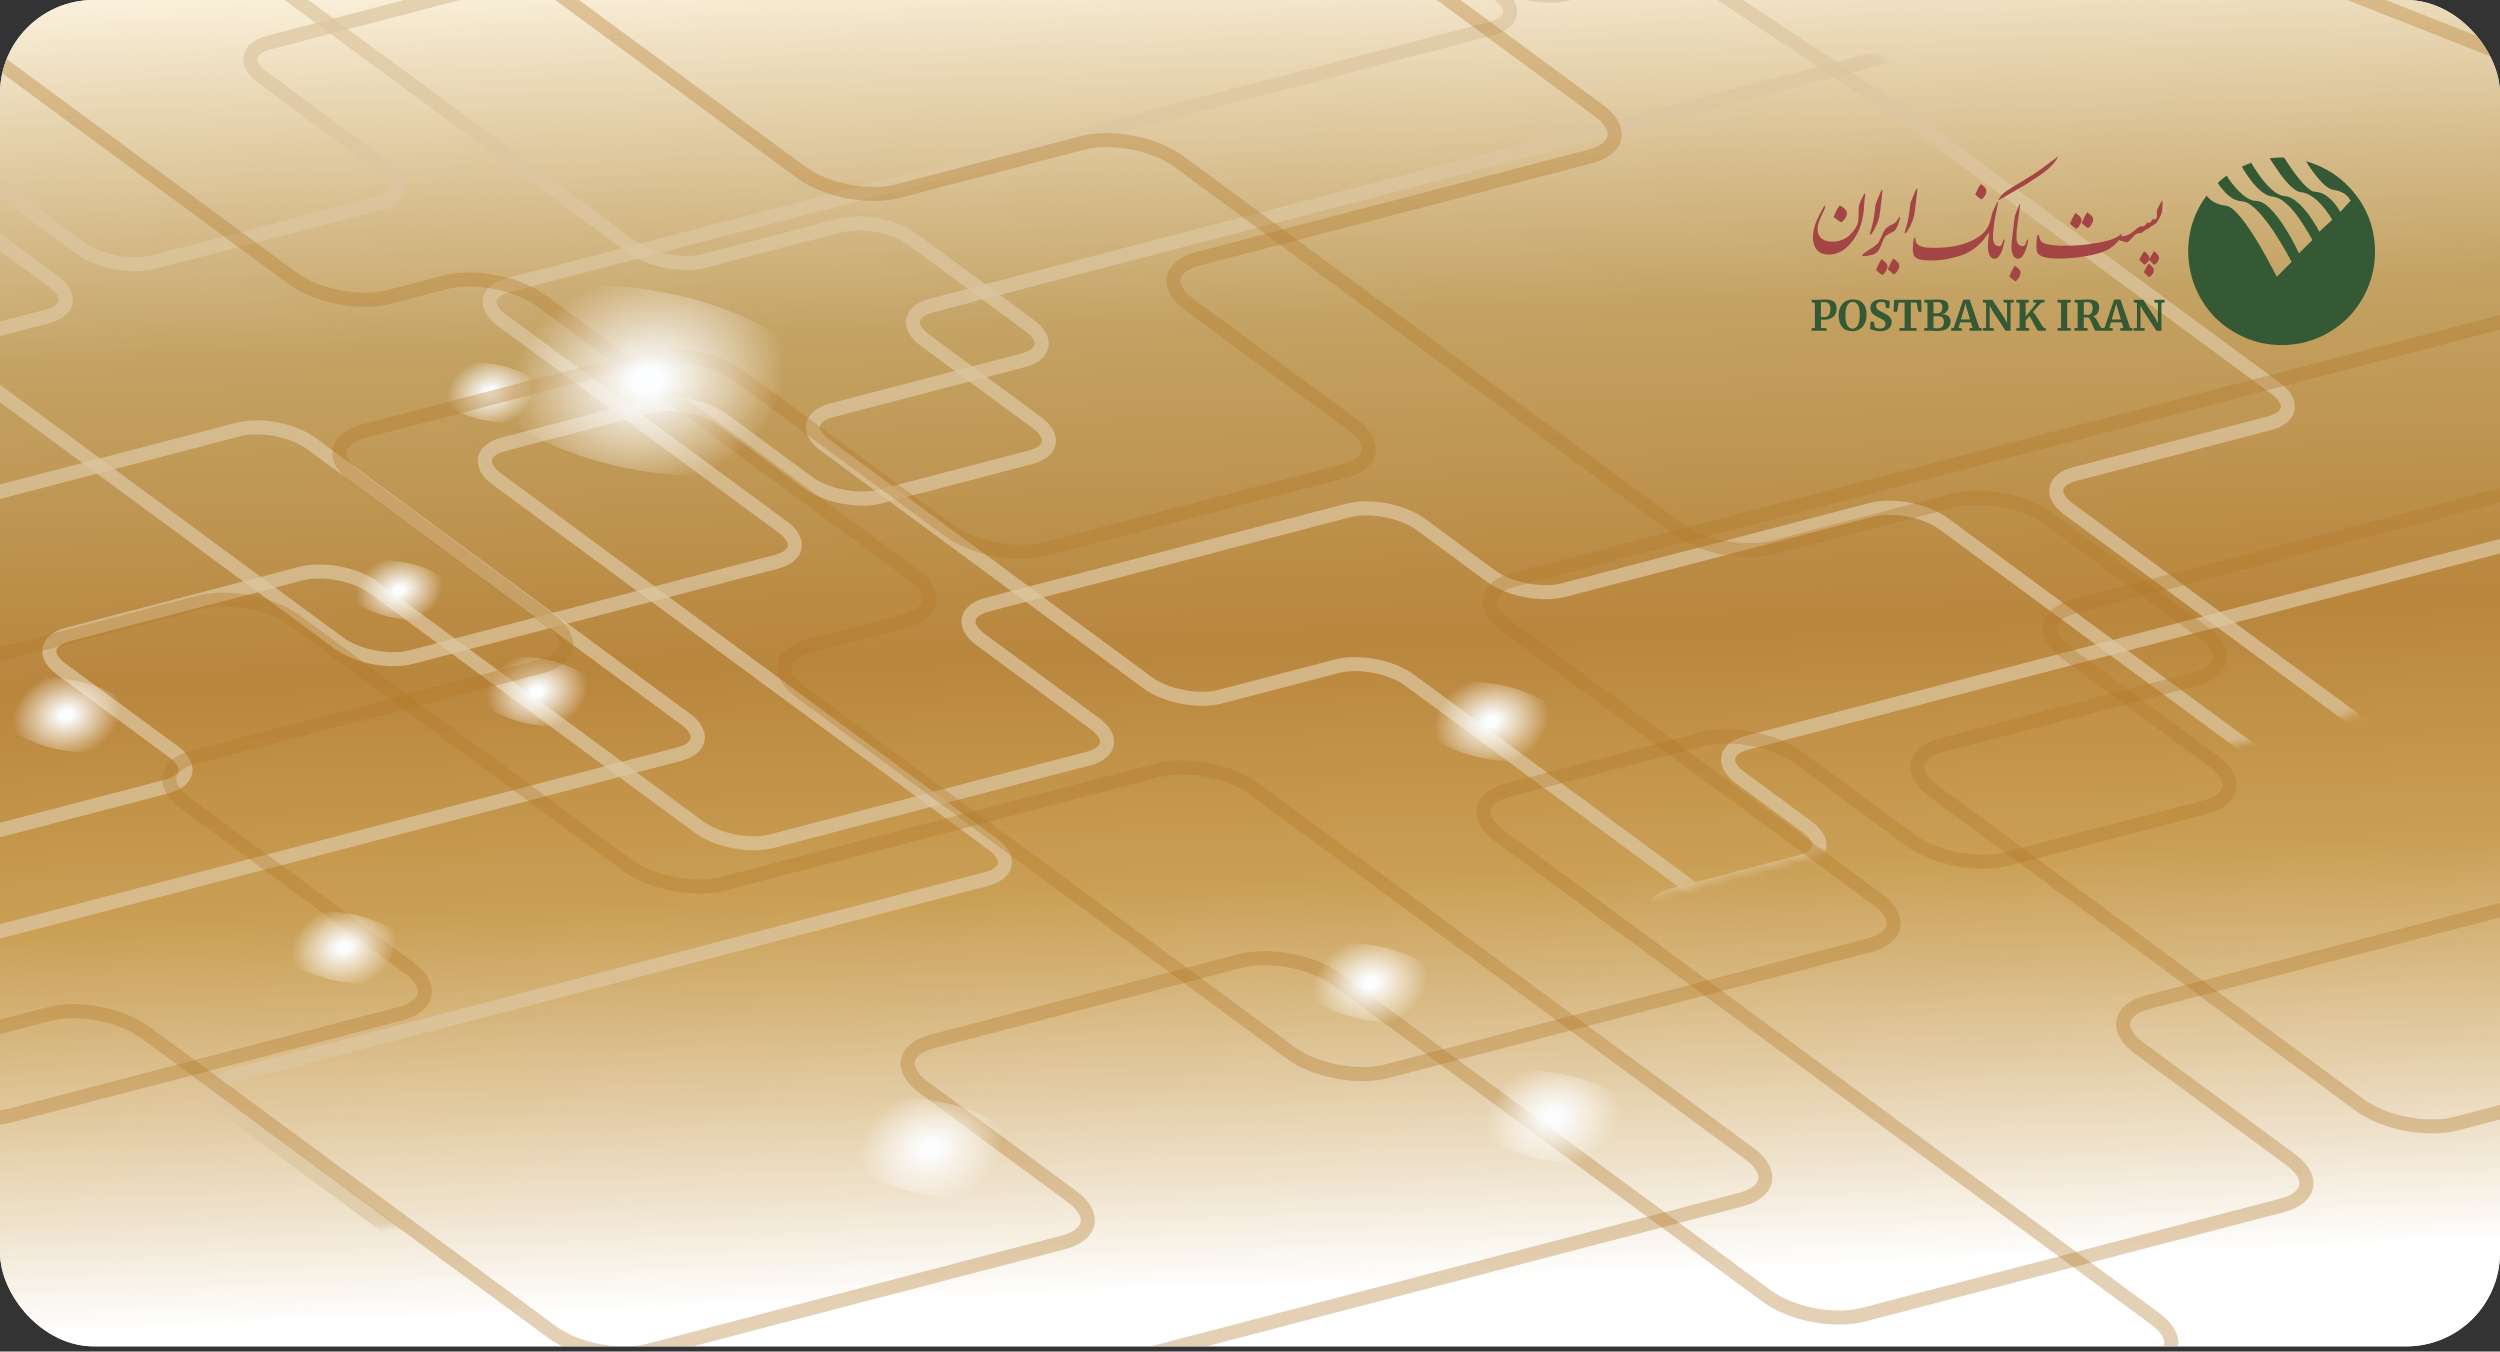 <svg width="320" height="173" viewBox="0 0 320 173" fill="none" xmlns="http://www.w3.org/2000/svg">
<rect x="0" y="0" width="320" height="173" fill="#333333" stroke="none"/>
<g clip-path="url(#clip0_5137_22806)">
<rect width="320" height="172.333" rx="12" fill="white"/>
<rect opacity="0.9" x="-16" y="-24" width="352" height="220" fill="url(#paint0_linear_5137_22806)"/>
<mask id="mask0_5137_22806" style="mask-type:luminance" maskUnits="userSpaceOnUse" x="-240" y="-72" width="581" height="251">
<path d="M133.611 -71.601L-239.945 25.898L-32.707 178.531L340.849 81.032L133.611 -71.601Z" fill="white"/>
</mask>
<g mask="url(#mask0_5137_22806)">
<path d="M95.164 -67.871L-59.631 -48.013C-62.39 -47.654 -65.926 -48.488 -67.947 -49.977L-96.053 -70.677C-99.862 -73.482 -107.299 -73.401 -107.728 -70.55L-112.474 -37.683C-112.599 -36.875 -112.035 -35.963 -110.947 -35.162L-53.205 7.366C-50.874 9.083 -46.71 9.883 -43.909 9.151L-38.461 7.729C-35.659 6.998 -31.496 7.798 -29.164 9.515L6.895 36.073C9.227 37.79 8.845 39.776 6.043 40.507L-3.233 42.929C-6.035 43.66 -6.416 45.646 -4.085 47.363L43.373 82.316C45.704 84.033 49.868 84.833 52.669 84.101L99.364 71.914C102.166 71.183 102.547 69.197 100.216 67.48L64.182 40.941C61.851 39.224 62.232 37.238 65.034 36.506L190.922 3.649C193.724 2.918 194.105 0.932 191.774 -0.785L103.387 -65.883C101.428 -67.388 97.924 -68.23 95.164 -67.871Z" stroke="#DDC7A1" stroke-opacity="0.72" stroke-width="1.8" stroke-miterlimit="10"/>
<path d="M-108.423 -64.013L-153.166 -9.026C-153.556 -8.537 -154.251 -8.149 -155.154 -7.913L-196.712 2.934C-199.514 3.665 -199.895 5.651 -197.564 7.368L-89.955 86.623C-87.624 88.34 -83.46 89.14 -80.659 88.408L-42.805 78.528C-40.003 77.797 -39.622 75.811 -41.953 74.094L-63.636 58.125C-65.967 56.408 -65.585 54.422 -62.784 53.691L-29.133 44.908C-26.331 44.176 -25.95 42.191 -28.281 40.473L-47.166 26.565C-49.497 24.848 -49.116 22.862 -46.314 22.13L-19.231 15.062C-16.429 14.33 -12.266 15.13 -9.934 16.847L10.323 31.767C12.655 33.484 16.818 34.284 19.62 33.553L48.57 25.996C51.372 25.265 51.753 23.279 49.422 21.562L33.568 9.886C31.237 8.169 31.618 6.183 34.42 5.452L72.367 -4.453C75.169 -5.184 75.55 -7.17 73.219 -8.887L13.43 -52.922C12.006 -53.971 9.844 -54.725 7.635 -54.923L-103.027 -65.317C-105.46 -65.587 -107.602 -65.054 -108.423 -64.013Z" stroke="#DDC7A1" stroke-opacity="0.72" stroke-width="1.8" stroke-miterlimit="10"/>
<path d="M-20.824 64.161L-52.946 40.503C-55.277 38.786 -59.441 37.986 -62.242 38.718L-92.5 46.615C-95.302 47.346 -99.466 46.547 -101.797 44.829L-156.352 4.649C-158.684 2.932 -162.847 2.132 -165.649 2.863L-201.23 12.15C-204.032 12.881 -204.413 14.867 -202.082 16.584L-135.014 65.98C-133.849 66.839 -133.326 67.813 -133.519 68.665L-141.269 98.543C-141.493 99.403 -140.939 100.37 -139.774 101.228L-89.389 138.337C-87.057 140.054 -82.894 140.854 -80.092 140.123L86.95 96.524C89.752 95.793 90.133 93.807 87.802 92.09L39.826 56.755C37.494 55.038 33.331 54.239 30.529 54.97L-11.527 65.947C-14.329 66.678 -18.492 65.878 -20.824 64.161Z" stroke="#DDC7A1" stroke-opacity="0.72" stroke-width="1.8" stroke-miterlimit="10"/>
<path d="M190.854 73.746L181.865 67.125C179.534 65.408 175.37 64.609 172.568 65.34L126.341 77.405C123.539 78.136 123.158 80.122 125.489 81.84L140.177 92.657C142.509 94.374 142.127 96.36 139.326 97.092L98.795 107.67C95.993 108.402 91.829 107.602 89.498 105.885L66.443 88.904L47.843 75.206C45.512 73.488 41.348 72.689 38.547 73.42L8.693 81.212C5.891 81.943 5.51 83.929 7.841 85.646L22.219 96.235C24.55 97.952 24.169 99.938 21.367 100.669L-18.79 111.15C-21.592 111.882 -25.756 111.082 -28.087 109.365L-67.488 80.346C-69.82 78.628 -73.983 77.829 -76.785 78.56L-147.418 96.996C-150.22 97.727 -150.601 99.713 -148.27 101.43L-31.776 187.229C-29.444 188.946 -25.281 189.745 -22.479 189.014L5.849 181.62C8.651 180.889 12.814 181.689 15.146 183.406L66.618 221.316C68.95 223.033 73.113 223.833 75.915 223.102L198.348 191.146C201.15 190.415 201.531 188.429 199.2 186.712L189.252 179.386C186.921 177.669 187.302 175.683 190.104 174.951L239.382 162.09C242.184 161.358 242.565 159.373 240.234 157.655L219.277 142.22C217.308 140.77 217.222 139.061 219.143 138.147L233.825 130.981C236.404 129.714 241.445 130.414 244.139 132.398L251.003 137.454C253.335 139.171 257.498 139.971 260.3 139.24L319.104 123.891C321.906 123.16 322.287 121.174 319.956 119.457L248.795 67.047C246.464 65.33 242.3 64.53 239.499 65.261L200.182 75.523C197.349 76.263 193.185 75.463 190.854 73.746Z" stroke="#DDC7A1" stroke-opacity="0.72" stroke-width="1.8" stroke-miterlimit="10"/>
<path d="M245.693 16.073L218.967 -1.655C216.552 -3.247 212.632 -3.929 209.955 -3.231L200.741 -0.826C198.717 -0.297 195.896 -0.543 193.533 -1.477L97.151 -39.423C94.787 -40.356 91.966 -40.602 89.943 -40.074L70.269 -34.939C67.467 -34.208 63.304 -35.007 60.972 -36.724L12.66 -72.307C10.329 -74.024 6.165 -74.824 3.363 -74.093L-68.359 -55.373C-71.161 -54.642 -71.543 -52.656 -69.211 -50.938L-3.957 -2.878C-1.625 -1.161 2.538 -0.361 5.34 -1.093L23.239 -5.764C26.041 -6.496 30.204 -5.696 32.536 -3.979L80.848 31.604C83.18 33.321 87.343 34.12 90.145 33.389L107.515 28.855C110.317 28.124 114.481 28.924 116.812 30.641L131.811 41.688C134.142 43.405 133.761 45.391 130.959 46.122L106.429 52.525C103.627 53.256 103.246 55.242 105.577 56.959L146.896 87.39C149.227 89.107 153.391 89.907 156.192 89.176L171.134 85.276C173.936 84.544 178.1 85.344 180.431 87.061L225.998 120.621C228.329 122.338 232.493 123.138 235.294 122.407L309.383 103.07C312.185 102.338 312.566 100.352 310.235 98.635L264.72 65.113C262.388 63.396 262.77 61.41 265.571 60.679L290.475 54.179C293.277 53.448 293.658 51.462 291.327 49.745L245.89 16.28C245.906 16.198 245.771 16.13 245.693 16.073Z" stroke="#DDC7A1" stroke-opacity="0.72" stroke-width="1.8" stroke-miterlimit="10"/>
<path d="M257.299 3.069L119.239 39.104C116.437 39.835 116.056 41.821 118.387 43.538L132.738 54.108C135.07 55.825 134.688 57.811 131.887 58.542L112.711 63.547C109.909 64.278 105.746 63.478 103.414 61.761L92.534 53.748C90.203 52.031 86.039 51.231 83.237 51.963L64.435 56.87C61.633 57.601 61.252 59.587 63.584 61.304L127.102 108.086C129.434 109.803 129.052 111.789 126.25 112.521L30.06 137.627C27.258 138.358 26.877 140.344 29.208 142.061L112.078 203.095C114.409 204.812 118.573 205.612 121.374 204.881L270.112 166.06C272.914 165.328 273.295 163.343 270.964 161.625L213.17 119.06C210.838 117.343 211.22 115.357 214.022 114.626L230.52 110.319C233.322 109.588 233.703 107.602 231.372 105.885L222.72 99.513C220.388 97.796 220.77 95.81 223.571 95.078L340.681 64.512C343.483 63.781 343.864 61.795 341.533 60.078L266.564 4.863C264.264 3.138 260.101 2.338 257.299 3.069Z" stroke="#DDC7A1" stroke-opacity="0.72" stroke-width="1.8" stroke-miterlimit="10"/>
</g>
<mask id="mask1_5137_22806" style="mask-type:luminance" maskUnits="userSpaceOnUse" x="-240" y="-72" width="581" height="251">
<path d="M133.611 -71.601L-239.945 25.898L-32.707 178.531L340.849 81.032L133.611 -71.601Z" fill="white"/>
</mask>
<g mask="url(#mask1_5137_22806)">
<path d="M14.56 95.935C18.549 94.894 19.092 92.068 15.772 89.624C12.453 87.179 6.529 86.041 2.54 87.082C-1.448 88.123 -1.991 90.949 1.328 93.394C4.647 95.838 10.572 96.976 14.56 95.935Z" fill="url(#paint1_radial_5137_22806)"/>
</g>
<mask id="mask2_5137_22806" style="mask-type:luminance" maskUnits="userSpaceOnUse" x="-240" y="-72" width="581" height="251">
<path d="M133.611 -71.601L-239.945 25.898L-32.707 178.531L340.849 81.032L133.611 -71.601Z" fill="white"/>
</mask>
<g mask="url(#mask2_5137_22806)">
<path d="M55.914 79.069C59.095 78.239 59.528 75.986 56.881 74.036C54.234 72.087 49.51 71.179 46.329 72.01C43.149 72.84 42.716 75.093 45.363 77.042C48.01 78.992 52.733 79.899 55.914 79.069Z" fill="url(#paint2_radial_5137_22806)"/>
</g>
<mask id="mask3_5137_22806" style="mask-type:luminance" maskUnits="userSpaceOnUse" x="-240" y="-72" width="581" height="251">
<path d="M133.611 -71.601L-239.945 25.898L-32.707 178.531L340.849 81.032L133.611 -71.601Z" fill="white"/>
</mask>
<g mask="url(#mask3_5137_22806)">
<path d="M67.63 53.788C70.828 52.954 71.263 50.688 68.602 48.728C65.941 46.769 61.191 45.856 57.993 46.691C54.795 47.526 54.36 49.791 57.021 51.751C59.682 53.711 64.432 54.623 67.63 53.788Z" fill="url(#paint3_radial_5137_22806)"/>
</g>
<mask id="mask4_5137_22806" style="mask-type:luminance" maskUnits="userSpaceOnUse" x="-240" y="-72" width="581" height="251">
<path d="M133.611 -71.601L-239.945 25.898L-32.707 178.531L340.849 81.032L133.611 -71.601Z" fill="white"/>
</mask>
<g mask="url(#mask4_5137_22806)">
<path d="M-7.353 25.735C0.281 23.743 1.319 18.335 -5.033 13.657C-11.385 8.978 -22.723 6.801 -30.356 8.793C-37.99 10.785 -39.028 16.193 -32.676 20.872C-26.324 25.55 -14.986 27.727 -7.353 25.735Z" fill="url(#paint4_radial_5137_22806)"/>
</g>
<mask id="mask5_5137_22806" style="mask-type:luminance" maskUnits="userSpaceOnUse" x="-240" y="-72" width="581" height="251">
<path d="M133.611 -71.601L-239.945 25.898L-32.707 178.531L340.849 81.032L133.611 -71.601Z" fill="white"/>
</mask>
<g mask="url(#mask5_5137_22806)">
<path d="M74.385 92.672C78.115 91.699 78.623 89.056 75.518 86.769C72.414 84.483 66.873 83.418 63.142 84.392C59.411 85.366 58.904 88.009 62.008 90.295C65.113 92.582 70.654 93.646 74.385 92.672Z" fill="url(#paint5_radial_5137_22806)"/>
</g>
<mask id="mask6_5137_22806" style="mask-type:luminance" maskUnits="userSpaceOnUse" x="-210" y="-69" width="769" height="331">
<path d="M284.519 -68.768L-209.447 60.158L64.591 261.99L558.558 133.064L284.519 -68.768Z" fill="white"/>
</mask>
<g mask="url(#mask6_5137_22806)">
<path d="M233.678 -63.836L28.988 -37.577C25.339 -37.102 20.663 -38.206 17.991 -40.174L-19.175 -67.547C-24.211 -71.256 -34.045 -71.149 -34.613 -67.379L-40.888 -23.918C-41.054 -22.849 -40.308 -21.643 -38.87 -20.583L37.484 35.652C40.567 37.923 46.073 38.98 49.778 38.013L56.981 36.133C60.686 35.166 66.192 36.224 69.275 38.494L116.957 73.613C120.04 75.884 119.536 78.51 115.831 79.477L103.564 82.678C99.86 83.645 99.355 86.271 102.438 88.542L165.193 134.761C168.276 137.032 173.782 138.089 177.486 137.123L239.232 121.007C242.937 120.04 243.441 117.414 240.358 115.143L192.71 80.05C189.627 77.779 190.131 75.153 193.836 74.186L360.303 30.738C364.008 29.771 364.512 27.145 361.429 24.874L244.552 -61.207C241.962 -63.197 237.327 -64.311 233.678 -63.836Z" stroke="#B27A2A" stroke-opacity="0.35" stroke-width="1.8" stroke-miterlimit="10"/>
<path d="M-35.531 -58.734L-94.696 13.977C-95.211 14.624 -96.131 15.137 -97.325 15.449L-152.278 29.792C-155.983 30.759 -156.488 33.385 -153.405 35.655L-11.11 140.457C-8.027 142.727 -2.521 143.785 1.183 142.818L51.239 129.753C54.943 128.786 55.448 126.16 52.365 123.89L23.693 102.773C20.61 100.502 21.115 97.876 24.82 96.909L69.318 85.295C73.022 84.328 73.527 81.702 70.444 79.432L45.472 61.04C42.389 58.769 42.894 56.143 46.598 55.176L82.411 45.829C86.116 44.862 91.621 45.919 94.704 48.19L121.491 67.919C124.574 70.19 130.08 71.247 133.785 70.28L172.067 60.288C175.772 59.321 176.276 56.695 173.193 54.425L152.229 38.985C149.146 36.714 149.651 34.088 153.356 33.121L203.534 20.024C207.239 19.057 207.743 16.431 204.66 14.161L125.6 -44.068C123.716 -45.455 120.858 -46.452 117.937 -46.715L-28.396 -60.459C-31.612 -60.816 -34.445 -60.111 -35.531 -58.734Z" stroke="#B27A2A" stroke-opacity="0.35" stroke-width="1.8" stroke-miterlimit="10"/>
<path d="M80.304 110.754L37.828 79.47C34.745 77.2 29.24 76.142 25.535 77.109L-14.476 87.552C-18.181 88.519 -23.686 87.462 -26.769 85.191L-98.91 32.059C-101.993 29.788 -107.499 28.731 -111.203 29.698L-158.254 41.978C-161.958 42.945 -162.463 45.571 -159.38 47.842L-70.694 113.16C-69.153 114.295 -68.462 115.584 -68.717 116.71L-78.964 156.219C-79.261 157.356 -78.529 158.634 -76.987 159.769L-10.361 208.84C-7.279 211.11 -1.773 212.168 1.932 211.201L222.817 153.549C226.522 152.582 227.026 149.956 223.943 147.686L160.503 100.961C157.42 98.691 151.915 97.633 148.21 98.6L92.598 113.115C88.893 114.082 83.387 113.025 80.304 110.754Z" stroke="#B27A2A" stroke-opacity="0.35" stroke-width="1.8" stroke-miterlimit="10"/>
<path d="M360.214 123.429L348.328 114.674C345.245 112.404 339.739 111.346 336.034 112.313L274.906 128.268C271.201 129.235 270.697 131.861 273.78 134.131L293.202 148.436C296.285 150.707 295.781 153.333 292.076 154.3L238.481 168.288C234.776 169.255 229.271 168.198 226.188 165.927L195.701 143.473L171.106 125.359C168.023 123.088 162.517 122.031 158.813 122.998L119.336 133.301C115.632 134.268 115.127 136.894 118.21 139.165L137.222 153.167C140.305 155.438 139.8 158.064 136.095 159.031L82.994 172.89C79.289 173.857 73.784 172.8 70.701 170.529L18.599 132.156C15.516 129.885 10.011 128.828 6.306 129.795L-87.095 154.173C-90.8 155.14 -91.304 157.766 -88.221 160.036L65.823 273.491C68.906 275.762 74.411 276.819 78.116 275.852L115.575 266.075C119.28 265.108 124.786 266.166 127.869 268.436L195.933 318.566C199.016 320.837 204.521 321.894 208.226 320.927L370.124 278.672C373.829 277.705 374.333 275.079 371.25 272.808L358.096 263.12C355.013 260.849 355.518 258.223 359.222 257.257L424.385 240.249C428.089 239.282 428.594 236.656 425.511 234.385L397.799 213.975C395.195 212.058 395.082 209.798 397.621 208.588L417.036 199.113C420.447 197.437 427.112 198.363 430.674 200.987L439.752 207.672C442.835 209.943 448.34 211 452.045 210.033L529.804 189.738C533.509 188.771 534.013 186.145 530.93 183.875L436.832 114.57C433.749 112.3 428.243 111.242 424.539 112.209L372.549 125.779C368.803 126.757 363.297 125.699 360.214 123.429Z" stroke="#B27A2A" stroke-opacity="0.35" stroke-width="1.8" stroke-miterlimit="10"/>
<path d="M432.729 47.166L397.388 23.724C394.195 21.618 389.011 20.716 385.471 21.64L373.287 24.82C370.611 25.519 366.881 25.194 363.755 23.959L236.307 -26.218C233.181 -27.453 229.451 -27.777 226.775 -27.079L200.759 -20.289C197.055 -19.322 191.549 -20.38 188.466 -22.65L124.581 -69.702C121.498 -71.973 115.992 -73.03 112.288 -72.063L17.446 -47.309C13.741 -46.342 13.237 -43.716 16.32 -41.446L102.608 22.106C105.691 24.377 111.196 25.434 114.901 24.467L138.57 18.289C142.275 17.323 147.781 18.38 150.864 20.651L214.749 67.703C217.832 69.973 223.337 71.031 227.042 70.064L250.012 64.069C253.716 63.102 259.222 64.159 262.305 66.43L282.138 81.037C285.221 83.308 284.717 85.934 281.012 86.901L248.575 95.367C244.87 96.334 244.366 98.96 247.449 101.231L302.085 141.471C305.168 143.741 310.674 144.799 314.379 143.832L334.137 138.675C337.842 137.708 343.348 138.765 346.431 141.036L406.685 185.414C409.768 187.684 415.273 188.742 418.978 187.775L516.948 162.204C520.653 161.237 521.157 158.611 518.074 156.341L457.889 112.013C454.806 109.743 455.31 107.117 459.015 106.15L491.946 97.555C495.651 96.588 496.155 93.962 493.072 91.691L432.989 47.44C433.01 47.332 432.832 47.241 432.729 47.166Z" stroke="#B27A2A" stroke-opacity="0.35" stroke-width="1.8" stroke-miterlimit="10"/>
<path d="M448.075 29.971L265.513 77.62C261.809 78.587 261.304 81.213 264.387 83.483L283.364 97.46C286.447 99.731 285.943 102.357 282.238 103.324L256.881 109.942C253.176 110.909 247.671 109.851 244.588 107.581L230.201 96.985C227.118 94.714 221.612 93.657 217.908 94.624L193.045 101.113C189.34 102.08 188.836 104.706 191.918 106.976L275.911 168.838C278.994 171.109 278.49 173.735 274.785 174.702L147.589 207.9C143.884 208.867 143.38 211.493 146.463 213.764L256.044 294.471C259.127 296.742 264.632 297.799 268.337 296.832L465.018 245.498C468.723 244.531 469.227 241.905 466.144 239.635L389.722 183.349C386.639 181.078 387.143 178.452 390.848 177.485L412.665 171.791C416.37 170.824 416.874 168.198 413.791 165.927L402.35 157.501C399.267 155.23 399.771 152.604 403.476 151.637L558.335 111.219C562.039 110.252 562.544 107.626 559.461 105.355L460.327 32.342C457.285 30.061 451.78 29.004 448.075 29.971Z" stroke="#B27A2A" stroke-opacity="0.35" stroke-width="1.8" stroke-miterlimit="10"/>
</g>
<mask id="mask7_5137_22806" style="mask-type:luminance" maskUnits="userSpaceOnUse" x="-210" y="-69" width="769" height="331">
<path d="M284.519 -68.768L-209.447 60.158L64.591 261.99L558.558 133.064L284.519 -68.768Z" fill="white"/>
</mask>
<g mask="url(#mask7_5137_22806)">
<path d="M49.82 125.545C53.662 124.542 54.185 121.821 50.988 119.466C47.79 117.111 42.084 116.015 38.242 117.018C34.4 118.021 33.877 120.742 37.074 123.097C40.271 125.452 45.978 126.548 49.82 125.545Z" fill="url(#paint6_radial_5137_22806)"/>
</g>
<mask id="mask8_5137_22806" style="mask-type:luminance" maskUnits="userSpaceOnUse" x="-210" y="-69" width="769" height="331">
<path d="M284.519 -68.768L-209.447 60.158L64.591 261.99L558.558 133.064L284.519 -68.768Z" fill="white"/>
</mask>
<g mask="url(#mask8_5137_22806)">
<path d="M127.095 152.77C132.369 151.393 133.087 147.657 128.698 144.424C124.308 141.192 116.475 139.687 111.2 141.064C105.926 142.44 105.208 146.177 109.598 149.409C113.987 152.642 121.82 154.146 127.095 152.77Z" fill="url(#paint7_radial_5137_22806)"/>
</g>
<mask id="mask9_5137_22806" style="mask-type:luminance" maskUnits="userSpaceOnUse" x="-210" y="-69" width="769" height="331">
<path d="M284.519 -68.768L-209.447 60.158L64.591 261.99L558.558 133.064L284.519 -68.768Z" fill="white"/>
</mask>
<g mask="url(#mask9_5137_22806)">
<path d="M181.778 130.467C185.984 129.369 186.556 126.39 183.056 123.812C179.556 121.235 173.309 120.035 169.104 121.132C164.898 122.23 164.326 125.21 167.825 127.787C171.325 130.365 177.572 131.565 181.778 130.467Z" fill="url(#paint8_radial_5137_22806)"/>
</g>
<mask id="mask10_5137_22806" style="mask-type:luminance" maskUnits="userSpaceOnUse" x="-210" y="-69" width="769" height="331">
<path d="M284.519 -68.768L-209.447 60.158L64.591 261.99L558.558 133.064L284.519 -68.768Z" fill="white"/>
</mask>
<g mask="url(#mask10_5137_22806)">
<path d="M197.268 97.038C201.497 95.934 202.072 92.939 198.554 90.347C195.035 87.756 188.754 86.549 184.526 87.653C180.297 88.757 179.722 91.752 183.241 94.344C186.759 96.936 193.04 98.142 197.268 97.038Z" fill="url(#paint9_radial_5137_22806)"/>
</g>
<mask id="mask11_5137_22806" style="mask-type:luminance" maskUnits="userSpaceOnUse" x="-210" y="-69" width="769" height="331">
<path d="M284.519 -68.768L-209.447 60.158L64.591 261.99L558.558 133.064L284.519 -68.768Z" fill="white"/>
</mask>
<g mask="url(#mask11_5137_22806)">
<path d="M98.119 59.942C108.213 57.308 109.586 50.157 101.187 43.97C92.787 37.784 77.795 34.904 67.701 37.539C57.607 40.173 56.233 47.324 64.633 53.511C73.033 59.697 88.025 62.577 98.119 59.942Z" fill="url(#paint10_radial_5137_22806)"/>
</g>
<mask id="mask12_5137_22806" style="mask-type:luminance" maskUnits="userSpaceOnUse" x="-210" y="-69" width="769" height="331">
<path d="M284.519 -68.768L-209.447 60.158L64.591 261.99L558.558 133.064L284.519 -68.768Z" fill="white"/>
</mask>
<g mask="url(#mask12_5137_22806)">
<path d="M206.202 148.456C211.135 147.168 211.806 143.673 207.701 140.65C203.595 137.626 196.268 136.219 191.335 137.506C186.402 138.794 185.73 142.289 189.836 145.313C193.941 148.336 201.268 149.743 206.202 148.456Z" fill="url(#paint11_radial_5137_22806)"/>
</g>
<path fill-rule="evenodd" clip-rule="evenodd" d="M275.86 28.684C276.047 28.511 276.234 28.238 276.422 27.892C276.609 27.532 276.724 27.23 276.753 26.956C276.782 26.682 276.796 26.481 276.796 26.337C276.796 26.207 276.796 26.077 276.796 25.962C276.796 25.761 276.782 25.66 276.767 25.66C276.724 25.689 276.695 25.717 276.695 25.732C276.566 25.977 276.479 26.121 276.436 26.207C276.263 26.509 276.148 26.754 276.076 26.956V27.258C276.09 27.431 276.09 27.561 276.09 27.647C276.09 27.719 276.076 27.791 276.047 27.863C276.018 27.935 275.961 27.993 275.874 28.05L275.788 28.079C275.716 28.079 275.644 28.05 275.586 28.007L275.414 28.252C275.284 28.425 275.183 28.511 275.14 28.511C275.082 28.526 275.025 28.54 274.996 28.526C274.967 28.511 274.938 28.483 274.924 28.454C274.881 28.468 274.809 28.555 274.693 28.698C274.578 28.857 274.463 28.943 274.305 28.972C274.247 28.972 274.175 28.972 274.117 28.972C274.031 28.972 273.93 29.001 273.815 29.044C273.7 29.102 273.556 29.203 273.383 29.375C273.109 29.62 272.879 29.793 272.692 29.908C272.504 30.023 272.332 30.11 272.188 30.139C272.044 30.182 271.9 30.211 271.77 30.225C271.669 30.239 271.583 30.254 271.54 30.239C271.554 30.167 271.554 30.124 271.554 30.095C271.554 29.995 271.54 29.937 271.496 29.937C271.439 29.995 271.381 30.038 271.324 30.095C271.266 30.153 271.208 30.196 271.151 30.225C270.992 30.326 270.848 30.412 270.704 30.47C270.632 30.499 270.531 30.542 270.402 30.599C270.157 30.7 269.84 30.801 269.423 30.902C269.221 30.945 268.904 31.003 268.443 31.089C267.522 31.247 266.744 31.348 266.11 31.392C265.462 31.435 264.828 31.449 264.18 31.449H263.864C263.504 31.449 263.115 31.42 262.726 31.377C262.337 31.32 261.991 31.262 261.718 31.161C261.444 31.075 261.257 30.916 261.142 30.7C261.084 30.556 261.041 30.412 261.012 30.268C260.998 30.124 260.94 30.052 260.868 30.052C260.796 30.052 260.738 30.225 260.71 30.556C260.666 30.887 260.652 31.19 260.652 31.478C260.652 31.723 260.681 31.953 260.724 32.155C260.782 32.356 260.868 32.501 260.998 32.601C261.257 32.803 261.66 32.932 262.193 33.019C262.553 33.077 262.971 33.091 263.46 33.091H263.72C264.396 33.091 265.102 33.048 265.837 32.961C266.571 32.875 267.205 32.76 267.752 32.645C268.299 32.515 268.746 32.385 269.12 32.256C269.61 32.083 270.042 31.838 270.416 31.55C270.618 31.406 270.776 31.247 270.906 31.104C270.978 31.017 271.079 30.902 271.223 30.729L271.727 30.887C271.77 30.902 271.842 30.931 271.957 30.959C272.072 31.003 272.159 31.017 272.202 31.017C272.332 31.017 272.504 30.887 272.749 30.614C273.052 30.268 273.282 30.038 273.469 29.923C273.556 29.865 273.685 29.851 273.815 29.851C273.959 29.851 274.06 29.822 274.146 29.779C274.218 29.735 274.29 29.692 274.333 29.649C274.506 29.505 274.593 29.433 274.621 29.419L274.909 29.303C275.082 29.174 275.241 29.058 275.414 28.929C275.486 28.915 275.63 28.828 275.86 28.684C275.86 28.698 275.86 28.698 275.86 28.684ZM238.387 27.993C238.33 28.209 238.301 28.382 238.272 28.497C238.243 28.612 238.215 28.742 238.157 28.9C238.042 29.26 237.883 29.635 237.667 30.009C237.466 30.383 237.221 30.744 236.947 31.075C236.53 31.579 236.083 31.953 235.622 32.198C235.161 32.457 234.629 32.587 234.067 32.587C233.419 32.587 232.915 32.385 232.569 31.982C232.224 31.579 232.051 31.046 232.051 30.412C232.051 30.095 232.094 29.735 232.18 29.361C232.267 28.986 232.353 28.684 232.454 28.439C232.555 28.194 232.67 27.935 232.8 27.662C232.972 27.302 233.174 26.956 233.376 26.581C233.462 26.437 233.505 26.351 233.52 26.337C233.534 26.322 233.563 26.322 233.606 26.322C233.621 26.337 233.635 26.394 233.606 26.495C233.592 26.596 233.577 26.682 233.549 26.754L233.03 27.878C232.9 28.223 232.8 28.454 232.771 28.583C232.699 28.814 232.656 29.044 232.656 29.289C232.656 29.908 232.857 30.34 233.275 30.614C233.592 30.816 233.981 30.931 234.456 30.931C234.801 30.931 235.104 30.902 235.363 30.844C235.622 30.787 235.896 30.672 236.184 30.513C236.472 30.355 236.731 30.153 236.962 29.894C237.12 29.721 237.293 29.491 237.509 29.174C237.639 28.972 237.725 28.77 237.783 28.583C237.84 28.396 237.883 28.18 237.883 27.906L237.912 26.783C237.912 26.596 237.927 26.423 237.97 26.265C238.013 26.106 238.085 25.919 238.171 25.674L238.488 25.069C238.546 24.954 238.589 24.882 238.603 24.853C238.618 24.825 238.647 24.781 238.69 24.738C238.747 24.796 238.762 24.853 238.747 24.94L238.675 25.487L238.603 26.265C238.603 26.567 238.589 26.826 238.546 27.057C238.531 27.302 238.459 27.604 238.387 27.993ZM236.386 27.172C236.4 27.215 236.4 27.273 236.4 27.345C236.4 27.532 236.342 27.719 236.213 27.892C235.968 28.252 235.781 28.439 235.666 28.454C235.637 28.454 235.594 28.425 235.522 28.382C235.277 28.209 235.161 28.108 235.147 28.108C235.046 28.05 234.945 27.978 234.859 27.921C234.773 27.863 234.715 27.806 234.715 27.734L235.075 26.927C235.19 26.726 235.291 26.567 235.378 26.437C235.392 26.409 235.435 26.365 235.478 26.293C235.536 26.322 235.594 26.351 235.651 26.38C235.709 26.409 235.752 26.437 235.795 26.466C236.011 26.639 236.17 26.769 236.242 26.869C236.328 26.956 236.371 27.057 236.386 27.172ZM240.706 24.608C240.735 24.551 240.778 24.464 240.85 24.378C240.864 24.364 240.879 24.32 240.922 24.292C240.951 24.349 240.965 24.378 240.965 24.421L240.893 24.954L240.807 25.833L240.634 27.215C240.591 27.532 240.548 27.791 240.49 27.993C240.432 28.194 240.36 28.41 240.26 28.641L239.9 29.39C239.741 29.663 239.626 29.836 239.568 29.923C239.496 30.009 239.439 30.052 239.381 30.052L239.338 29.937C239.424 29.649 239.496 29.39 239.568 29.116C239.64 28.857 239.698 28.641 239.727 28.497C239.828 28.022 239.9 27.59 239.943 27.23C239.986 26.855 240.015 26.524 240.058 26.236L240.231 25.746L240.706 24.608ZM241.599 33.998C241.613 34.099 241.613 34.2 241.57 34.315C241.541 34.43 241.484 34.545 241.412 34.69C241.34 34.834 241.239 34.963 241.109 35.078C241.037 35.15 240.965 35.194 240.922 35.194C240.893 35.194 240.821 35.15 240.72 35.064C240.62 34.977 240.533 34.906 240.447 34.834C240.36 34.776 240.288 34.704 240.231 34.646C240.173 34.589 240.144 34.545 240.144 34.502C240.202 34.373 240.245 34.286 240.274 34.214C240.375 33.998 240.447 33.84 240.49 33.753C240.576 33.609 240.663 33.451 240.749 33.307C240.764 33.278 240.792 33.235 240.836 33.177C240.864 33.206 240.893 33.235 240.922 33.249C240.951 33.264 240.994 33.292 241.037 33.321C241.239 33.48 241.383 33.609 241.441 33.696C241.541 33.782 241.585 33.883 241.599 33.998ZM243.097 33.912C243.111 34.013 243.111 34.113 243.082 34.229C243.053 34.344 242.996 34.459 242.924 34.603C242.852 34.747 242.751 34.877 242.621 34.992C242.549 35.064 242.477 35.107 242.434 35.107C242.405 35.107 242.333 35.064 242.233 34.977C242.132 34.891 242.045 34.819 241.959 34.747C241.873 34.69 241.801 34.632 241.743 34.56C241.685 34.502 241.657 34.459 241.657 34.416C241.714 34.286 241.757 34.185 241.786 34.128C241.887 33.912 241.959 33.753 242.002 33.667C242.089 33.523 242.175 33.364 242.261 33.221C242.276 33.192 242.305 33.148 242.348 33.091C242.377 33.12 242.405 33.148 242.434 33.163C242.463 33.177 242.506 33.206 242.549 33.235C242.751 33.393 242.895 33.523 242.953 33.609C243.025 33.696 243.082 33.797 243.097 33.912ZM243.169 28.079C242.924 28.986 242.636 29.519 242.319 29.663L241.729 29.966C241.671 29.98 241.613 30.038 241.513 30.095C241.426 30.167 241.354 30.225 241.311 30.268C241.21 30.398 241.124 30.571 241.008 30.816C240.836 31.276 240.692 31.593 240.605 31.795C240.447 32.155 240.188 32.4 239.856 32.544C239.727 32.601 239.525 32.645 239.237 32.702C238.949 32.76 238.733 32.788 238.603 32.788C238.474 32.803 238.402 32.774 238.359 32.688C238.344 32.645 238.402 32.587 238.517 32.486C238.632 32.4 238.776 32.299 238.935 32.184C238.949 32.169 239.136 32.04 239.482 31.824C239.698 31.68 239.828 31.593 239.856 31.579C240.144 31.348 240.346 31.161 240.461 31.032C240.504 30.974 240.62 30.729 240.821 30.268C241.023 29.807 241.181 29.505 241.297 29.361C241.412 29.217 241.57 29.073 241.801 28.929C241.844 28.915 241.988 28.828 242.247 28.698C242.434 28.598 242.564 28.526 242.636 28.468C242.708 28.41 242.809 28.266 242.924 28.065C243.039 27.863 243.111 27.762 243.154 27.777C243.212 27.806 243.212 27.906 243.169 28.079ZM245.17 24.436C245.199 24.378 245.243 24.292 245.315 24.205C245.329 24.191 245.358 24.148 245.387 24.104C245.415 24.162 245.43 24.205 245.43 24.234L245.358 24.767L245.271 25.645L245.098 27.028C245.055 27.345 245.012 27.604 244.954 27.806C244.897 28.007 244.825 28.223 244.724 28.454L244.364 29.203C244.206 29.476 244.09 29.649 244.033 29.735C243.961 29.822 243.903 29.865 243.846 29.865L243.802 29.75C243.889 29.476 243.961 29.203 244.033 28.929C244.105 28.67 244.162 28.454 244.191 28.31C244.292 27.834 244.364 27.402 244.407 27.042C244.45 26.668 244.479 26.337 244.522 26.049L244.695 25.559L245.17 24.436ZM256.461 24.724C256.692 24.537 257.152 24.22 257.873 23.788C258.506 23.399 259.14 23.024 259.788 22.621C260.249 22.333 260.695 22.045 261.113 21.743C261.415 21.526 261.819 21.238 262.308 20.864C263.071 20.302 263.446 20.014 263.446 20C263.446 20.043 263.432 20.086 263.403 20.115C263.36 20.23 263.244 20.418 263.071 20.648C262.899 20.878 262.755 21.051 262.639 21.166C262.467 21.339 262.294 21.498 262.107 21.671C261.919 21.829 261.761 21.959 261.646 22.045C261.487 22.16 261.243 22.347 260.868 22.592C260.594 22.779 260.191 23.039 259.658 23.384C259.284 23.629 258.938 23.831 258.636 24.004C258.233 24.234 257.844 24.464 257.455 24.68L256.432 25.285C256.288 25.372 256.144 25.458 256 25.53C255.871 25.602 255.799 25.631 255.784 25.602C255.885 25.415 255.986 25.242 256.101 25.098C256.216 24.954 256.332 24.825 256.461 24.724ZM255.107 30.254C255.107 30.268 255.107 30.268 255.107 30.254V30.484C255.107 30.916 255.223 31.204 255.453 31.377C255.583 31.463 255.756 31.521 255.943 31.521C256.087 31.521 256.216 31.363 256.332 31.032C256.346 30.959 256.375 30.873 256.404 30.787C256.432 30.686 256.461 30.643 256.504 30.643C256.562 30.643 256.576 30.7 256.576 30.801C256.576 30.844 256.562 30.902 256.548 30.988C256.533 31.075 256.519 31.132 256.504 31.19C256.375 31.809 256.202 32.284 255.986 32.616C255.784 32.947 255.568 33.12 255.352 33.12C255.007 33.12 254.776 32.961 254.647 32.645C254.517 32.328 254.445 31.939 254.445 31.463C254.445 31.219 254.459 30.959 254.503 30.643C254.546 30.34 254.56 30.139 254.575 30.038L254.589 29.865C254.589 29.836 254.589 29.807 254.575 29.807C254.56 29.793 254.546 29.807 254.517 29.836C254.474 29.894 254.402 29.98 254.315 30.11C254.114 30.383 253.97 30.585 253.883 30.7C253.567 31.089 253.178 31.463 252.717 31.809C252.242 32.155 251.752 32.428 251.219 32.616C250.686 32.817 250.081 32.976 249.419 33.12C248.742 33.264 248.051 33.336 247.316 33.336H247.086C246.639 33.336 246.279 33.307 245.991 33.264C245.545 33.177 245.243 33.048 245.084 32.846C244.926 32.659 244.839 32.356 244.839 31.968C244.839 31.636 244.868 31.291 244.911 30.945C244.954 30.585 245.026 30.412 245.113 30.412C245.142 30.412 245.17 30.513 245.185 30.715C245.199 30.916 245.271 31.104 245.415 31.247C245.689 31.564 246.38 31.723 247.46 31.723C248.051 31.723 248.526 31.708 248.886 31.68C250.585 31.536 251.982 31.118 253.062 30.441C253.567 30.139 253.97 29.779 254.258 29.361C254.474 29.044 254.647 28.655 254.776 28.209L254.992 27.316C255.007 27.23 255.122 26.956 255.338 26.524C255.468 26.236 255.568 26.063 255.597 25.991C255.64 25.919 255.684 25.847 255.756 25.775C255.756 25.861 255.756 25.933 255.756 26.005C255.698 26.236 255.669 26.409 255.64 26.538L255.309 28.18C255.252 28.627 255.194 29.03 255.165 29.404C255.122 29.793 255.107 30.067 255.107 30.254ZM254.243 24.364C254.258 24.464 254.258 24.565 254.229 24.666C254.2 24.781 254.143 24.896 254.071 25.026C253.999 25.17 253.898 25.285 253.783 25.401C253.711 25.473 253.653 25.516 253.595 25.516C253.567 25.516 253.509 25.473 253.408 25.386C253.307 25.3 253.221 25.228 253.134 25.17C253.048 25.113 252.99 25.055 252.933 24.997C252.875 24.94 252.846 24.896 252.846 24.853C252.904 24.724 252.947 24.637 252.976 24.565C253.077 24.364 253.149 24.205 253.192 24.119C253.279 23.975 253.365 23.831 253.451 23.687C253.466 23.658 253.495 23.615 253.538 23.557C253.567 23.586 253.595 23.615 253.624 23.629C253.653 23.644 253.696 23.672 253.739 23.701C253.941 23.86 254.071 23.989 254.128 24.076C254.186 24.148 254.229 24.248 254.243 24.364ZM258.117 30.254C258.117 30.268 258.117 30.268 258.117 30.254V30.484C258.117 30.916 258.233 31.204 258.463 31.377C258.593 31.463 258.765 31.521 258.953 31.521C259.097 31.521 259.226 31.363 259.342 31.032C259.356 30.959 259.385 30.873 259.414 30.787C259.442 30.686 259.471 30.643 259.514 30.643C259.572 30.643 259.586 30.7 259.586 30.801C259.586 30.844 259.572 30.902 259.558 30.988C259.543 31.075 259.529 31.132 259.514 31.19C259.385 31.809 259.212 32.284 258.996 32.616C258.794 32.947 258.578 33.12 258.362 33.12C258.017 33.12 257.786 32.961 257.657 32.645C257.527 32.328 257.455 31.939 257.455 31.463C257.455 31.334 257.513 30.787 257.628 29.836C257.743 28.871 257.829 28.137 257.901 27.633C257.916 27.59 258.002 27.373 258.146 26.999C258.305 26.61 258.42 26.322 258.521 26.121C258.535 26.106 258.564 26.106 258.578 26.092C258.593 26.121 258.578 26.207 258.564 26.337L258.506 26.74L258.247 28.641C258.189 29.03 258.161 29.361 258.132 29.635C258.132 29.937 258.117 30.139 258.117 30.254ZM258.621 34.834C258.636 34.934 258.636 35.035 258.593 35.136C258.564 35.251 258.506 35.366 258.434 35.51C258.362 35.654 258.261 35.77 258.146 35.885C258.074 35.957 258.002 36 257.959 36C257.93 36 257.873 35.957 257.772 35.87C257.671 35.784 257.585 35.712 257.498 35.654C257.412 35.597 257.354 35.539 257.297 35.482C257.239 35.424 257.21 35.381 257.21 35.337C257.268 35.208 257.311 35.121 257.34 35.05C257.441 34.834 257.513 34.69 257.556 34.589C257.642 34.445 257.729 34.301 257.815 34.142C257.829 34.113 257.858 34.07 257.901 34.013C257.93 34.041 257.959 34.07 257.988 34.085C258.017 34.099 258.06 34.128 258.103 34.157C258.305 34.315 258.434 34.445 258.506 34.531C258.564 34.617 258.607 34.718 258.621 34.834ZM266.427 28.079C266.441 28.18 266.441 28.281 266.398 28.396C266.369 28.511 266.312 28.641 266.24 28.77C266.168 28.915 266.067 29.044 265.937 29.159C265.865 29.231 265.793 29.274 265.75 29.274C265.721 29.274 265.649 29.231 265.549 29.145C265.448 29.058 265.361 28.986 265.275 28.915C265.188 28.857 265.116 28.785 265.059 28.727C265.001 28.67 264.972 28.627 264.972 28.583C265.03 28.454 265.073 28.353 265.102 28.295C265.203 28.079 265.275 27.921 265.318 27.834C265.405 27.69 265.491 27.532 265.577 27.388C265.592 27.359 265.621 27.316 265.664 27.258C265.693 27.287 265.721 27.316 265.75 27.33C265.779 27.345 265.822 27.373 265.865 27.402C266.067 27.561 266.211 27.69 266.269 27.777C266.369 27.849 266.413 27.964 266.427 28.079ZM267.925 27.993C267.939 28.094 267.939 28.194 267.896 28.31C267.867 28.425 267.81 28.54 267.738 28.684C267.666 28.828 267.565 28.958 267.435 29.073C267.363 29.145 267.291 29.188 267.248 29.188C267.219 29.188 267.147 29.145 267.046 29.058C266.945 28.972 266.859 28.9 266.773 28.828C266.686 28.77 266.614 28.698 266.557 28.641C266.499 28.583 266.47 28.54 266.47 28.497C266.528 28.367 266.571 28.281 266.6 28.209C266.701 27.993 266.773 27.834 266.816 27.748C266.902 27.604 266.989 27.445 267.075 27.302C267.089 27.273 267.118 27.23 267.161 27.172C267.19 27.201 267.219 27.23 267.248 27.244C267.277 27.258 267.32 27.287 267.363 27.316C267.565 27.474 267.709 27.604 267.766 27.69C267.867 27.762 267.91 27.878 267.925 27.993ZM275.687 34.56C275.687 34.675 275.673 34.761 275.658 34.819C275.644 34.877 275.586 34.963 275.529 35.064C275.342 35.323 275.183 35.453 275.068 35.453C275.039 35.453 274.996 35.424 274.924 35.352C274.852 35.28 274.794 35.208 274.722 35.15C274.521 34.977 274.42 34.862 274.42 34.834C274.42 34.805 274.477 34.69 274.564 34.517C274.636 34.387 274.693 34.301 274.722 34.243C274.809 34.085 274.866 33.998 274.881 33.955C274.967 33.825 275.025 33.768 275.039 33.768C275.053 33.768 275.082 33.782 275.14 33.811C275.183 33.84 275.241 33.897 275.298 33.955C275.457 34.099 275.558 34.229 275.601 34.301C275.658 34.387 275.687 34.473 275.687 34.56ZM275.111 32.976C275.111 33.091 275.097 33.177 275.082 33.235C275.068 33.292 275.01 33.379 274.953 33.48C274.765 33.739 274.607 33.869 274.492 33.869C274.463 33.869 274.42 33.84 274.348 33.768C274.276 33.696 274.218 33.624 274.146 33.566C273.945 33.393 273.844 33.292 273.844 33.249C273.844 33.221 273.887 33.105 273.988 32.932C274.06 32.803 274.117 32.717 274.146 32.659C274.233 32.515 274.29 32.414 274.305 32.371C274.391 32.241 274.449 32.184 274.463 32.184C274.477 32.184 274.506 32.198 274.564 32.227C274.607 32.256 274.665 32.313 274.722 32.371C274.881 32.529 274.981 32.645 275.025 32.717C275.082 32.788 275.111 32.889 275.111 32.976ZM276.35 32.976C276.35 33.091 276.335 33.177 276.321 33.235C276.306 33.292 276.249 33.379 276.191 33.48C276.004 33.739 275.846 33.869 275.73 33.869C275.702 33.869 275.658 33.84 275.586 33.768C275.514 33.696 275.457 33.624 275.385 33.566C275.183 33.393 275.082 33.292 275.082 33.249C275.082 33.221 275.125 33.105 275.241 32.932C275.313 32.803 275.37 32.717 275.399 32.659C275.486 32.515 275.543 32.414 275.558 32.371C275.644 32.241 275.702 32.184 275.716 32.184C275.73 32.184 275.759 32.198 275.817 32.227C275.86 32.256 275.918 32.313 275.975 32.371C276.134 32.529 276.234 32.645 276.278 32.717C276.335 32.788 276.35 32.889 276.35 32.976Z" fill="#A34545"/>
<path d="M232.303 38.771L231.903 38.702V38.371H232.709C232.783 38.371 232.899 38.367 233.055 38.36C233.262 38.346 233.448 38.339 233.615 38.339C233.985 38.339 234.277 38.385 234.49 38.477C234.707 38.566 234.86 38.696 234.949 38.867C235.041 39.034 235.087 39.247 235.087 39.507C235.087 39.955 234.947 40.303 234.666 40.552C234.389 40.801 234.003 40.925 233.509 40.925C233.313 40.925 233.173 40.92 233.087 40.91V41.96L233.802 42.014V42.334H231.882V42.014L232.303 41.96V38.771ZM233.082 40.568C233.164 40.586 233.302 40.595 233.498 40.595C233.736 40.595 233.926 40.513 234.069 40.349C234.214 40.182 234.287 39.907 234.287 39.523C234.287 39.224 234.222 39.007 234.09 38.872C233.962 38.733 233.765 38.664 233.498 38.664C233.398 38.664 233.295 38.671 233.189 38.685C233.139 38.693 233.103 38.696 233.082 38.696V40.568ZM237.088 42.392C236.508 42.392 236.075 42.211 235.787 41.848C235.499 41.486 235.355 40.991 235.355 40.365C235.355 39.957 235.429 39.597 235.579 39.288C235.732 38.979 235.945 38.741 236.219 38.574C236.492 38.406 236.807 38.323 237.163 38.323C237.749 38.323 238.188 38.497 238.48 38.846C238.775 39.19 238.923 39.674 238.923 40.296C238.923 40.709 238.844 41.075 238.688 41.395C238.535 41.711 238.32 41.957 238.043 42.131C237.765 42.305 237.447 42.392 237.088 42.392ZM237.141 38.648C236.85 38.648 236.622 38.792 236.459 39.08C236.295 39.368 236.213 39.795 236.213 40.36C236.213 40.918 236.292 41.343 236.448 41.635C236.608 41.923 236.836 42.067 237.131 42.067C237.419 42.067 237.644 41.916 237.808 41.614C237.972 41.308 238.053 40.869 238.053 40.296C238.053 39.742 237.975 39.329 237.819 39.059C237.662 38.785 237.436 38.648 237.141 38.648ZM240.659 42.392C240.467 42.392 240.294 42.376 240.142 42.344C239.989 42.312 239.818 42.27 239.63 42.216C239.505 42.181 239.422 42.161 239.379 42.157L239.427 41.171H239.859L239.976 41.859C240.022 41.909 240.104 41.953 240.222 41.992C240.342 42.031 240.479 42.051 240.632 42.051C240.87 42.051 241.048 41.999 241.166 41.896C241.286 41.789 241.347 41.642 241.347 41.453C241.347 41.329 241.311 41.222 241.24 41.133C241.169 41.041 241.071 40.959 240.947 40.888C240.822 40.813 240.652 40.728 240.435 40.632C240.14 40.497 239.894 40.337 239.699 40.152C239.507 39.964 239.411 39.709 239.411 39.389C239.411 39.19 239.462 39.011 239.566 38.851C239.669 38.687 239.822 38.559 240.024 38.467C240.23 38.371 240.481 38.323 240.776 38.323C240.95 38.323 241.103 38.335 241.235 38.36C241.37 38.385 241.516 38.419 241.672 38.462C241.765 38.486 241.834 38.502 241.88 38.51L241.848 39.443H241.422L241.31 38.787C241.278 38.755 241.214 38.725 241.118 38.696C241.022 38.664 240.915 38.648 240.798 38.648C240.584 38.648 240.422 38.698 240.312 38.797C240.206 38.894 240.152 39.023 240.152 39.187C240.152 39.318 240.191 39.432 240.27 39.528C240.351 39.624 240.449 39.706 240.563 39.773C240.677 39.837 240.856 39.93 241.102 40.051C241.301 40.147 241.471 40.241 241.614 40.334C241.756 40.426 241.878 40.547 241.982 40.696C242.085 40.842 242.136 41.014 242.136 41.214C242.136 41.409 242.086 41.596 241.987 41.773C241.891 41.951 241.731 42.099 241.507 42.216C241.286 42.334 241.004 42.392 240.659 42.392ZM243.792 38.723L243.03 38.749L242.822 39.912H242.374L242.464 38.371H245.904L245.968 39.912H245.547L245.339 38.749L244.587 38.723V41.96L245.334 42.014V42.334H243.11V42.014L243.792 41.96V38.723ZM246.715 38.771L246.299 38.702V38.371H247.093C247.214 38.371 247.371 38.364 247.563 38.349C247.609 38.346 247.664 38.342 247.728 38.339C247.792 38.335 247.867 38.334 247.952 38.334C248.489 38.334 248.864 38.41 249.077 38.563C249.294 38.712 249.403 38.936 249.403 39.235C249.403 39.498 249.323 39.718 249.163 39.896C249.006 40.07 248.8 40.177 248.544 40.216C248.896 40.213 249.172 40.293 249.371 40.456C249.573 40.62 249.675 40.847 249.675 41.139C249.675 41.509 249.545 41.806 249.285 42.029C249.026 42.254 248.592 42.365 247.984 42.365C247.824 42.365 247.676 42.36 247.541 42.349C247.506 42.349 247.445 42.346 247.36 42.339C247.275 42.335 247.188 42.334 247.099 42.334H246.293V42.014L246.715 41.96V38.771ZM247.488 40.099C247.527 40.102 247.607 40.104 247.728 40.104H247.979C248.196 40.104 248.357 40.037 248.464 39.901C248.571 39.766 248.624 39.576 248.624 39.331C248.624 39.096 248.569 38.925 248.459 38.819C248.348 38.712 248.165 38.659 247.909 38.659C247.842 38.659 247.701 38.666 247.488 38.68V40.099ZM247.488 41.981C247.57 42.014 247.726 42.029 247.957 42.029C248.26 42.029 248.478 41.958 248.613 41.816C248.748 41.674 248.816 41.468 248.816 41.197C248.816 40.938 248.754 40.753 248.629 40.643C248.508 40.529 248.315 40.472 248.048 40.472C247.749 40.472 247.563 40.476 247.488 40.483V41.981ZM251.302 38.349H252.118L253.35 41.96L253.659 42.014V42.334H252.086V42.014L252.486 41.96L252.278 41.267H250.896L250.688 41.965L251.12 42.014V42.334H249.76L249.755 42.014L250.075 41.96L251.302 38.349ZM251.67 39.251L251.574 38.835L251.472 39.256L250.998 40.894H252.171L251.67 39.251ZM254.225 38.771L253.804 38.702V38.371H255.014L256.604 40.771L256.902 41.379V38.771L256.444 38.702V38.371H257.766V38.702L257.356 38.771V42.334H256.71L255.052 39.811L254.678 39.107V41.96L255.217 42.014V42.334H253.804V42.014L254.225 41.96V38.771ZM260.912 42.334C260.858 42.334 260.789 42.266 260.704 42.131C260.618 41.992 260.499 41.773 260.346 41.475C260.215 41.219 260.105 41.013 260.016 40.856C259.927 40.7 259.842 40.57 259.76 40.467L259.285 41.011V41.96L259.744 42.019V42.334H258.085V42.014L258.506 41.96V38.771L258.09 38.702V38.371H259.696V38.702L259.285 38.771V40.51L260.688 38.771L260.25 38.702V38.371H261.69V38.702L261.248 38.771L260.213 39.934C260.338 40.047 260.469 40.209 260.608 40.419C260.746 40.625 260.915 40.895 261.114 41.23C261.26 41.475 261.37 41.654 261.445 41.768C261.52 41.878 261.577 41.942 261.616 41.96L261.866 42.019V42.334H260.912ZM263.815 38.771L263.362 38.702V38.371H265.069V38.702L264.599 38.771V41.96L265.069 42.019V42.334H263.362V42.014L263.815 41.96V38.771ZM265.517 42.014L265.939 41.96V38.771L265.539 38.696V38.371H266.312C266.379 38.371 266.454 38.369 266.536 38.365C266.618 38.362 266.68 38.358 266.723 38.355C266.907 38.341 267.06 38.334 267.181 38.334C267.547 38.334 267.841 38.371 268.061 38.446C268.282 38.52 268.442 38.634 268.541 38.787C268.641 38.94 268.691 39.141 268.691 39.389C268.691 39.635 268.625 39.862 268.493 40.072C268.362 40.282 268.171 40.426 267.923 40.504C268.065 40.565 268.191 40.675 268.301 40.835C268.411 40.995 268.529 41.203 268.653 41.459C268.742 41.633 268.81 41.759 268.856 41.837C268.906 41.912 268.954 41.955 269 41.965L269.176 42.019V42.334H268.269C268.212 42.334 268.152 42.277 268.088 42.163C268.027 42.045 267.947 41.862 267.848 41.614C267.731 41.322 267.629 41.094 267.544 40.931C267.459 40.767 267.368 40.666 267.272 40.627H266.723V41.96L267.213 42.014V42.334H265.517V42.014ZM267.213 40.301C267.416 40.301 267.574 40.229 267.688 40.083C267.802 39.937 267.859 39.718 267.859 39.427C267.859 39.167 267.802 38.975 267.688 38.851C267.578 38.726 267.386 38.664 267.112 38.664C267.012 38.664 266.927 38.669 266.856 38.68C266.788 38.687 266.744 38.691 266.723 38.691V40.291C266.765 40.298 266.868 40.301 267.032 40.301H267.213ZM270.609 38.349H271.425L272.657 41.96L272.966 42.014V42.334H271.393V42.014L271.793 41.96L271.585 41.267H270.204L269.996 41.965L270.428 42.014V42.334H269.068L269.062 42.014L269.382 41.96L270.609 38.349ZM270.977 39.251L270.881 38.835L270.78 39.256L270.305 40.894H271.478L270.977 39.251ZM273.532 38.771L273.111 38.702V38.371H274.322L275.911 40.771L276.21 41.379V38.771L275.751 38.702V38.371H277.074V38.702L276.663 38.771V42.334H276.018L274.359 39.811L273.986 39.107V41.96L274.524 42.014V42.334H273.111V42.014L273.532 41.96V38.771Z" fill="#345934"/>
<path fill-rule="evenodd" clip-rule="evenodd" d="M280.09 32.176L280.1 31.676L280.13 31.185L280.18 30.694L280.25 30.213L280.33 29.732L280.43 29.262L280.551 28.801L280.701 28.34L280.861 27.889L281.041 27.459L281.242 27.028L281.452 26.617L281.672 26.197L281.913 25.806L282.444 25.035L282.504 25.115L282.624 25.265L282.824 25.455L283.095 25.676L283.435 25.886L283.636 25.986L283.856 26.076L284.097 26.157L284.357 26.237L284.627 26.287L284.928 26.337L285.028 26.347L285.128 26.377L285.349 26.477L285.579 26.607L285.819 26.788L286.07 27.008L286.32 27.268L286.851 27.859L287.382 28.55L287.923 29.322L288.454 30.133L288.975 30.974L289.475 31.816L289.936 32.627L290.708 34.05L291.238 35.061L291.429 35.442L293.322 33.519L293.152 33.188L292.681 32.327L291.96 31.105L291.078 29.692L290.587 28.971L290.066 28.28L289.536 27.629L289.265 27.318L289.005 27.038L288.734 26.767L288.464 26.527L288.193 26.317L287.933 26.126L287.672 25.976L287.422 25.866L287.172 25.796L286.931 25.756L286.671 25.726L286.42 25.676L286.18 25.585L285.94 25.485L285.709 25.365L285.489 25.205L285.078 24.874L284.888 24.694L284.708 24.494L284.377 24.123L284.097 23.753L283.876 23.422L284.417 22.931L284.998 22.48L285.319 22.951L285.699 23.472L286.15 24.013L286.38 24.273L286.631 24.524L286.891 24.764L287.152 24.995L287.422 25.195L287.693 25.375L287.973 25.515L288.253 25.626L288.534 25.696L288.814 25.726L289.045 25.746L289.275 25.806L289.506 25.896L289.736 26.016L289.976 26.177L290.207 26.367L290.447 26.567L290.677 26.798L290.908 27.048L291.148 27.308L291.369 27.589L291.599 27.879L292.04 28.48L292.44 29.101L292.821 29.712L293.172 30.313L293.753 31.385L294.273 32.427L295.976 30.724L295.856 30.494L295.516 29.883L294.995 29.031L294.334 28.03L293.963 27.519L293.572 27.018L293.362 26.777L293.152 26.547L292.711 26.126L292.491 25.936L292.27 25.756L292.05 25.596L291.829 25.465L291.599 25.355L291.379 25.275L291.158 25.215L290.938 25.175L290.627 25.125L290.317 25.025L290.016 24.874L289.716 24.684L289.425 24.474L289.145 24.223L288.864 23.963L288.604 23.672L288.344 23.382L288.103 23.071L287.652 22.46L287.272 21.869L286.961 21.328L287.552 21.068L288.153 20.838L288.524 21.449L288.965 22.12L289.455 22.801L290.006 23.472L290.297 23.782L290.587 24.083L290.888 24.343L291.198 24.584L291.509 24.784L291.819 24.945L291.98 25.005L292.14 25.045L292.3 25.085L292.46 25.105L292.671 25.135L292.881 25.185L293.081 25.255L293.292 25.345L293.693 25.596L294.073 25.896L294.454 26.247L294.814 26.627L295.165 27.028L295.486 27.449L296.056 28.27L296.287 28.641L296.497 28.971L296.778 29.472L296.878 29.662L298.521 28.13L298.44 27.98L298.21 27.609L297.829 27.068L297.599 26.758L297.339 26.447L297.048 26.126L296.738 25.806L296.417 25.515L296.066 25.235L295.706 25.005L295.325 24.804L295.125 24.734L294.925 24.674L294.724 24.624L294.524 24.594L294.273 24.544L294.023 24.444L293.763 24.273L293.492 24.073L293.212 23.833L292.941 23.562L292.661 23.262L292.38 22.941L292.25 22.771L292.12 22.59L291.859 22.25L290.908 20.868L290.527 20.257L290.908 20.217L291.299 20.186L291.679 20.166H292.07H292.37L292.771 20.808L293.252 21.499L293.773 22.23L294.304 22.911L294.844 23.532L295.115 23.803L295.365 24.043L295.616 24.243L295.856 24.393L296.076 24.494L296.177 24.524L296.277 24.534L296.467 24.554L296.657 24.584L297.018 24.674L297.349 24.814L297.669 24.985L297.96 25.195L298.22 25.415L298.691 25.886L298.891 26.126L299.071 26.357L299.332 26.758L299.552 27.138L300.905 25.656L300.774 25.535L300.654 25.335L300.574 25.225L300.464 25.115L300.183 24.864L300.003 24.754L299.803 24.644L299.572 24.534L299.322 24.444L299.041 24.373L298.731 24.313L298.491 24.253L298.24 24.153L297.99 24.013L297.739 23.833L297.489 23.622L297.238 23.382L296.758 22.861L296.297 22.29L295.866 21.709L295.486 21.148L295.175 20.637L295.656 20.788L296.117 20.948L296.577 21.128L297.028 21.318L297.459 21.539L297.9 21.769L298.31 22.01L298.711 22.27L299.102 22.55L299.482 22.841L299.843 23.142L300.203 23.462L300.544 23.803L300.874 24.143L301.185 24.504L301.486 24.874L301.776 25.255L302.046 25.646L302.307 26.056L302.547 26.467L302.768 26.888L302.978 27.338L303.168 27.789L303.349 28.25L303.499 28.721L303.629 29.202L303.739 29.682L303.829 30.183L303.9 30.684L303.96 31.185L303.99 31.696L304 32.217L303.98 32.828L303.94 33.439L303.859 34.03L303.759 34.621L303.629 35.202L303.469 35.763L303.278 36.323L303.178 36.594L303.068 36.864L302.828 37.395L302.567 37.916L302.277 38.417L301.966 38.908L301.636 39.379L301.285 39.839L300.905 40.27L300.514 40.691L300.103 41.081L299.672 41.452L299.222 41.803L298.751 42.133L298.26 42.444L297.759 42.734L297.238 42.995L296.708 43.235L296.167 43.455L295.886 43.545L295.606 43.636L295.035 43.806L294.464 43.936L293.873 44.036L293.272 44.106L292.671 44.157L292.05 44.166L291.439 44.157L290.838 44.106L290.237 44.036L289.646 43.936L289.075 43.806L288.504 43.636L287.943 43.445L287.672 43.345L287.402 43.235L286.871 42.995L286.35 42.734L285.849 42.444L285.359 42.133L284.888 41.803L284.437 41.452L283.996 41.081L283.586 40.691L283.195 40.27L282.814 39.839L282.464 39.379L282.133 38.908L281.823 38.417L281.532 37.916L281.272 37.395L281.031 36.864L280.811 36.323L280.721 36.043L280.631 35.763L280.47 35.202L280.34 34.621L280.24 34.03L280.16 33.439L280.12 32.828L280.09 32.176Z" fill="#345934"/>
</g>
<defs>
<linearGradient id="paint0_linear_5137_22806" x1="160" y1="-13.5" x2="167.853" y2="195.705" gradientUnits="userSpaceOnUse">
<stop offset="0.022" stop-color="#FFF6E2"/>
<stop offset="0.262" stop-color="#B4893A" stop-opacity="0.88"/>
<stop offset="0.458" stop-color="#B17827"/>
<stop offset="0.606" stop-color="#BD882C" stop-opacity="0.89"/>
<stop offset="0.852" stop-color="white"/>
</linearGradient>
<radialGradient id="paint1_radial_5137_22806" cx="0" cy="0" r="1" gradientUnits="userSpaceOnUse" gradientTransform="translate(8.534 91.503) rotate(-14.628) scale(7.024 5.459)">
<stop offset="0.115" stop-color="#FBFDFE"/>
<stop offset="1" stop-color="white" stop-opacity="0"/>
</radialGradient>
<radialGradient id="paint2_radial_5137_22806" cx="0" cy="0" r="1" gradientUnits="userSpaceOnUse" gradientTransform="translate(51.105 75.534) rotate(-14.628) scale(5.604 4.355)">
<stop offset="0.115" stop-color="#FBFDFE"/>
<stop offset="1" stop-color="white" stop-opacity="0"/>
</radialGradient>
<radialGradient id="paint3_radial_5137_22806" cx="0" cy="0" r="1" gradientUnits="userSpaceOnUse" gradientTransform="translate(62.805 50.241) rotate(-14.628) scale(5.655 4.395)">
<stop offset="0.115" stop-color="#FBFDFE"/>
<stop offset="1" stop-color="white" stop-opacity="0"/>
</radialGradient>
<radialGradient id="paint4_radial_5137_22806" cx="0" cy="0" r="1" gradientUnits="userSpaceOnUse" gradientTransform="translate(-18.869 17.259) rotate(-14.628) scale(13.46 10.46)">
<stop offset="0.115" stop-color="#FBFDFE"/>
<stop offset="1" stop-color="white" stop-opacity="0"/>
</radialGradient>
<radialGradient id="paint5_radial_5137_22806" cx="0" cy="0" r="1" gradientUnits="userSpaceOnUse" gradientTransform="translate(68.754 88.532) rotate(-14.628) scale(6.583 5.116)">
<stop offset="0.115" stop-color="#FBFDFE"/>
<stop offset="1" stop-color="white" stop-opacity="0"/>
</radialGradient>
<radialGradient id="paint6_radial_5137_22806" cx="0" cy="0" r="1" gradientUnits="userSpaceOnUse" gradientTransform="translate(44.018 121.288) rotate(-14.628) scale(6.785 5.273)">
<stop offset="0.115" stop-color="#FBFDFE"/>
<stop offset="1" stop-color="white" stop-opacity="0"/>
</radialGradient>
<radialGradient id="paint7_radial_5137_22806" cx="0" cy="0" r="1" gradientUnits="userSpaceOnUse" gradientTransform="translate(119.126 146.91) rotate(-14.628) scale(9.288 7.218)">
<stop offset="0.115" stop-color="#FBFDFE"/>
<stop offset="1" stop-color="white" stop-opacity="0"/>
</radialGradient>
<radialGradient id="paint8_radial_5137_22806" cx="0" cy="0" r="1" gradientUnits="userSpaceOnUse" gradientTransform="translate(175.419 125.793) rotate(-14.628) scale(7.411 5.759)">
<stop offset="0.115" stop-color="#FBFDFE"/>
<stop offset="1" stop-color="white" stop-opacity="0"/>
</radialGradient>
<radialGradient id="paint9_radial_5137_22806" cx="0" cy="0" r="1" gradientUnits="userSpaceOnUse" gradientTransform="translate(190.888 92.348) rotate(-14.628) scale(7.478 5.812)">
<stop offset="0.115" stop-color="#FBFDFE"/>
<stop offset="1" stop-color="white" stop-opacity="0"/>
</radialGradient>
<radialGradient id="paint10_radial_5137_22806" cx="0" cy="0" r="1" gradientUnits="userSpaceOnUse" gradientTransform="translate(82.891 48.734) rotate(-14.628) scale(17.799 13.832)">
<stop offset="0.115" stop-color="#FBFDFE"/>
<stop offset="1" stop-color="white" stop-opacity="0"/>
</radialGradient>
<radialGradient id="paint11_radial_5137_22806" cx="0" cy="0" r="1" gradientUnits="userSpaceOnUse" gradientTransform="translate(198.756 142.981) rotate(-14.628) scale(8.706 6.765)">
<stop offset="0.115" stop-color="#FBFDFE"/>
<stop offset="1" stop-color="white" stop-opacity="0"/>
</radialGradient>
<clipPath id="clip0_5137_22806">
<rect width="320" height="172.333" rx="12" fill="white"/>
</clipPath>
</defs>
</svg>
